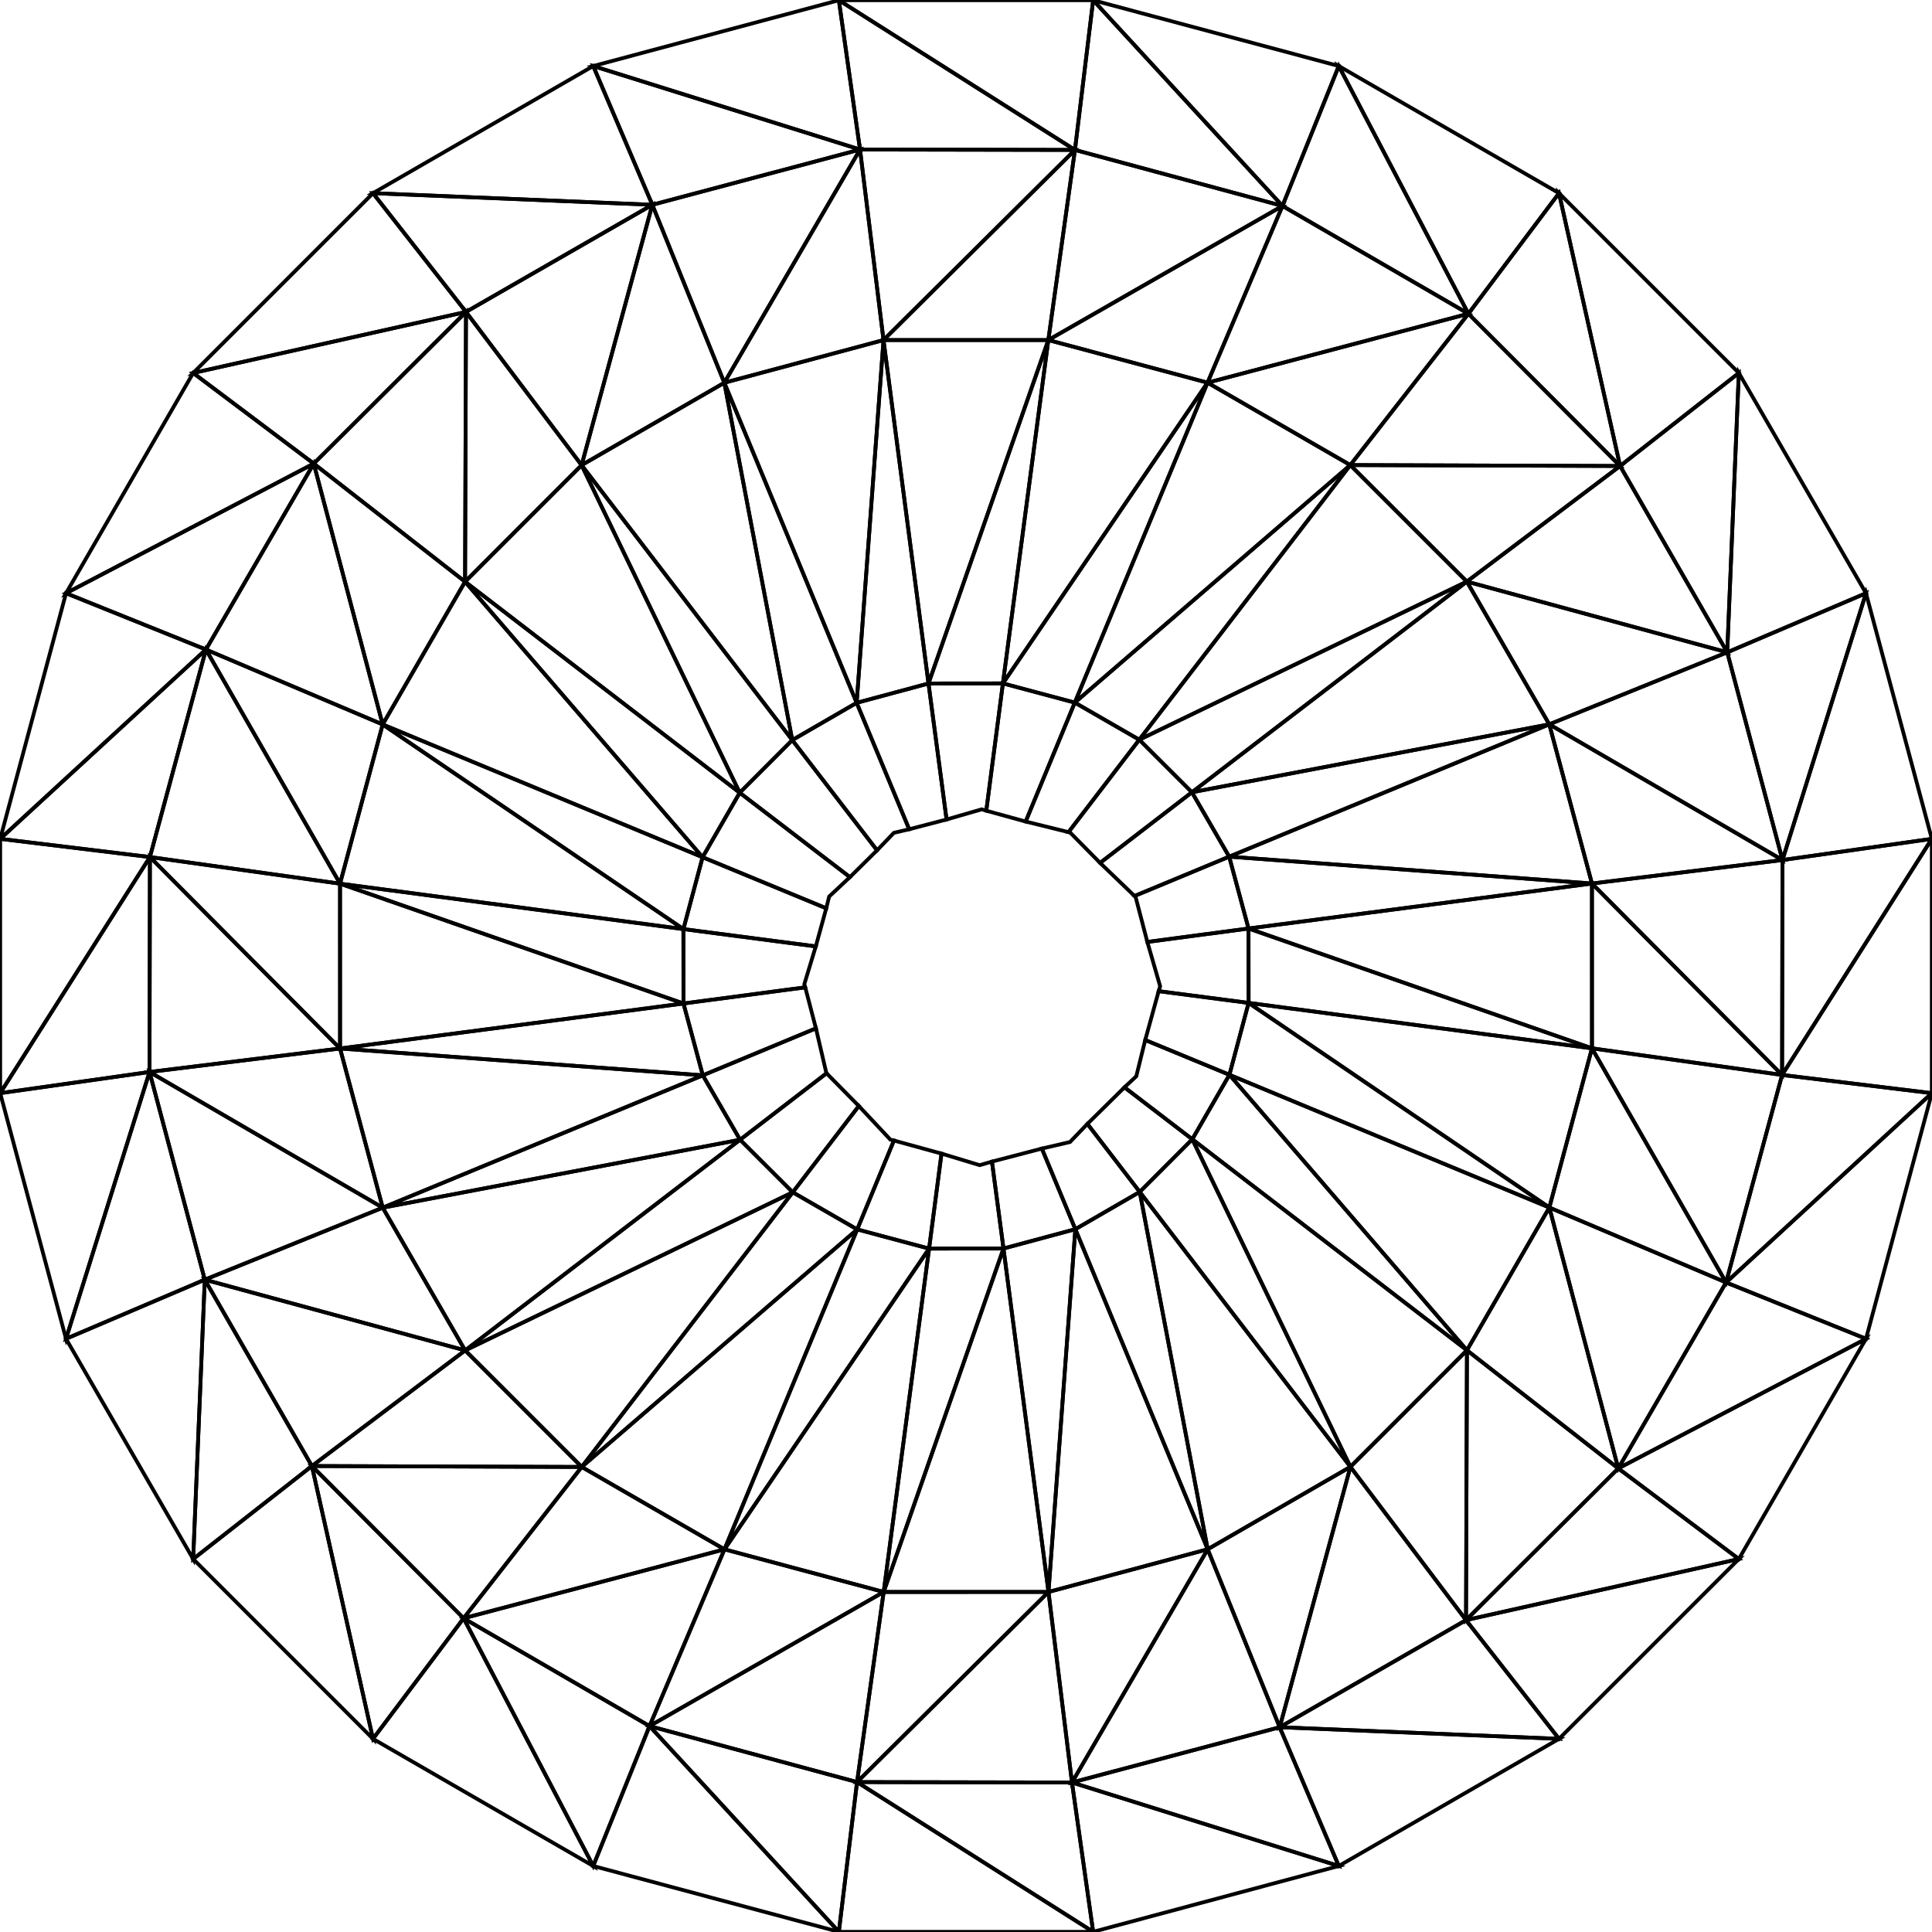 <?xml version="1.0" standalone="no"?>
<!DOCTYPE svg PUBLIC "-//W3C//DTD SVG 1.1//EN" 
  "http://www.w3.org/Graphics/SVG/1.1/DTD/svg11.dtd">
<svg width="512" height="512" viewBox="0 0 512 512"
     xmlns="http://www.w3.org/2000/svg" version="1.1">
<desc>pattern.blend, (Blender 2.80 (sub 75))</desc>
<polygon stroke="black" stroke-width="1" fill="rgb(204, 204, 204)" fill-opacity="0" points="51.191,413.157 82.657,388.511 54.267,339.130 " />
<polygon stroke="black" stroke-width="1" fill="rgb(204, 204, 204)" fill-opacity="0" points="51.191,413.157 54.267,339.130 17.494,354.793 " />
<polygon stroke="black" stroke-width="1" fill="rgb(204, 204, 204)" fill-opacity="0" points="17.494,354.793 54.267,339.130 39.626,284.085 " />
<polygon stroke="black" stroke-width="1" fill="rgb(204, 204, 204)" fill-opacity="0" points="17.494,354.793 39.626,284.085 0.051,289.696 " />
<polygon stroke="black" stroke-width="1" fill="rgb(204, 204, 204)" fill-opacity="0" points="0.051,289.696 39.626,284.085 39.730,227.126 " />
<polygon stroke="black" stroke-width="1" fill="rgb(204, 204, 204)" fill-opacity="0" points="0.051,289.696 39.730,227.126 0.053,222.303 " />
<polygon stroke="black" stroke-width="1" fill="rgb(204, 204, 204)" fill-opacity="0" points="0.053,222.303 39.730,227.126 54.574,172.135 " />
<polygon stroke="black" stroke-width="1" fill="rgb(204, 204, 204)" fill-opacity="0" points="0.053,222.303 54.574,172.135 17.497,157.208 " />
<polygon stroke="black" stroke-width="1" fill="rgb(204, 204, 204)" fill-opacity="0" points="17.497,157.208 54.574,172.135 83.143,122.861 " />
<polygon stroke="black" stroke-width="1" fill="rgb(204, 204, 204)" fill-opacity="0" points="17.497,157.208 83.143,122.861 51.193,98.845 " />
<polygon stroke="black" stroke-width="1" fill="rgb(204, 204, 204)" fill-opacity="0" points="51.193,98.845 83.143,122.861 123.492,82.659 " />
<polygon stroke="black" stroke-width="1" fill="rgb(204, 204, 204)" fill-opacity="0" points="51.193,98.845 123.492,82.659 98.847,51.193 " />
<polygon stroke="black" stroke-width="1" fill="rgb(204, 204, 204)" fill-opacity="0" points="98.847,51.193 123.492,82.659 172.872,54.270 " />
<polygon stroke="black" stroke-width="1" fill="rgb(204, 204, 204)" fill-opacity="0" points="98.847,51.193 172.872,54.270 157.210,17.498 " />
<polygon stroke="black" stroke-width="1" fill="rgb(204, 204, 204)" fill-opacity="0" points="157.210,17.498 172.872,54.270 227.916,39.629 " />
<polygon stroke="black" stroke-width="1" fill="rgb(204, 204, 204)" fill-opacity="0" points="157.210,17.498 227.916,39.629 222.304,0.056 " />
<polygon stroke="black" stroke-width="1" fill="rgb(204, 204, 204)" fill-opacity="0" points="222.304,0.056 227.916,39.629 284.873,39.733 " />
<polygon stroke="black" stroke-width="1" fill="rgb(204, 204, 204)" fill-opacity="0" points="222.304,0.056 284.873,39.733 289.695,0.056 " />
<polygon stroke="black" stroke-width="1" fill="rgb(204, 204, 204)" fill-opacity="0" points="289.695,0.056 284.873,39.733 339.864,54.574 " />
<polygon stroke="black" stroke-width="1" fill="rgb(204, 204, 204)" fill-opacity="0" points="289.695,0.056 339.864,54.574 354.790,17.497 " />
<polygon stroke="black" stroke-width="1" fill="rgb(204, 204, 204)" fill-opacity="0" points="354.790,17.497 339.864,54.574 389.139,83.143 " />
<polygon stroke="black" stroke-width="1" fill="rgb(204, 204, 204)" fill-opacity="0" points="354.790,17.497 389.139,83.143 413.153,51.192 " />
<polygon stroke="black" stroke-width="1" fill="rgb(204, 204, 204)" fill-opacity="0" points="413.153,51.192 389.139,83.143 429.342,123.491 " />
<polygon stroke="black" stroke-width="1" fill="rgb(204, 204, 204)" fill-opacity="0" points="413.153,51.192 429.342,123.491 460.807,98.844 " />
<polygon stroke="black" stroke-width="1" fill="rgb(204, 204, 204)" fill-opacity="0" points="460.807,98.844 429.342,123.491 457.732,172.870 " />
<polygon stroke="black" stroke-width="1" fill="rgb(204, 204, 204)" fill-opacity="0" points="460.807,98.844 457.732,172.870 494.504,157.207 " />
<polygon stroke="black" stroke-width="1" fill="rgb(204, 204, 204)" fill-opacity="0" points="494.504,157.207 457.732,172.870 472.374,227.915 " />
<polygon stroke="black" stroke-width="1" fill="rgb(204, 204, 204)" fill-opacity="0" points="494.504,157.207 472.374,227.915 511.948,222.303 " />
<polygon stroke="black" stroke-width="1" fill="rgb(204, 204, 204)" fill-opacity="0" points="511.948,222.303 472.374,227.915 472.271,284.874 " />
<polygon stroke="black" stroke-width="1" fill="rgb(204, 204, 204)" fill-opacity="0" points="511.948,222.303 472.271,284.874 511.949,289.696 " />
<polygon stroke="black" stroke-width="1" fill="rgb(204, 204, 204)" fill-opacity="0" points="511.949,289.696 472.271,284.874 457.428,339.865 " />
<polygon stroke="black" stroke-width="1" fill="rgb(204, 204, 204)" fill-opacity="0" points="511.949,289.696 457.428,339.865 494.507,354.792 " />
<polygon stroke="black" stroke-width="1" fill="rgb(204, 204, 204)" fill-opacity="0" points="494.507,354.792 457.428,339.865 428.859,389.141 " />
<polygon stroke="black" stroke-width="1" fill="rgb(204, 204, 204)" fill-opacity="0" points="494.507,354.792 428.859,389.141 460.810,413.156 " />
<polygon stroke="black" stroke-width="1" fill="rgb(204, 204, 204)" fill-opacity="0" points="460.810,413.156 428.859,389.141 388.510,429.344 " />
<polygon stroke="black" stroke-width="1" fill="rgb(204, 204, 204)" fill-opacity="0" points="460.810,413.156 388.510,429.344 413.156,460.810 " />
<polygon stroke="black" stroke-width="1" fill="rgb(204, 204, 204)" fill-opacity="0" points="413.156,460.810 388.510,429.344 339.130,457.733 " />
<polygon stroke="black" stroke-width="1" fill="rgb(204, 204, 204)" fill-opacity="0" points="413.156,460.810 339.130,457.733 354.793,494.505 " />
<polygon stroke="black" stroke-width="1" fill="rgb(204, 204, 204)" fill-opacity="0" points="354.793,494.505 339.130,457.733 284.086,472.375 " />
<polygon stroke="black" stroke-width="1" fill="rgb(204, 204, 204)" fill-opacity="0" points="354.793,494.505 284.086,472.375 289.697,511.948 " />
<polygon stroke="black" stroke-width="1" fill="rgb(204, 204, 204)" fill-opacity="0" points="289.697,511.948 284.086,472.375 227.127,472.271 " />
<polygon stroke="black" stroke-width="1" fill="rgb(204, 204, 204)" fill-opacity="0" points="289.697,511.948 227.127,472.271 222.305,511.949 " />
<polygon stroke="black" stroke-width="1" fill="rgb(204, 204, 204)" fill-opacity="0" points="222.305,511.949 227.127,472.271 172.136,457.429 " />
<polygon stroke="black" stroke-width="1" fill="rgb(204, 204, 204)" fill-opacity="0" points="222.305,511.949 172.136,457.429 157.209,494.507 " />
<polygon stroke="black" stroke-width="1" fill="rgb(204, 204, 204)" fill-opacity="0" points="82.657,388.511 51.191,413.157 98.845,460.811 " />
<polygon stroke="black" stroke-width="1" fill="rgb(204, 204, 204)" fill-opacity="0" points="82.657,388.511 98.845,460.811 122.860,428.860 " />
<polygon stroke="black" stroke-width="1" fill="rgb(204, 204, 204)" fill-opacity="0" points="157.209,494.507 172.136,457.429 122.860,428.860 " />
<polygon stroke="black" stroke-width="1" fill="rgb(204, 204, 204)" fill-opacity="0" points="157.209,494.507 122.860,428.860 98.845,460.811 " />
<polygon stroke="black" stroke-width="1" fill="rgb(204, 204, 204)" fill-opacity="0" points="428.859,389.141 457.428,339.865 410.590,320.010 " />
<polygon stroke="black" stroke-width="1" fill="rgb(204, 204, 204)" fill-opacity="0" points="428.859,389.141 410.590,320.010 388.755,357.839 " />
<polygon stroke="black" stroke-width="1" fill="rgb(204, 204, 204)" fill-opacity="0" points="123.492,82.659 83.143,122.861 123.247,154.162 " />
<polygon stroke="black" stroke-width="1" fill="rgb(204, 204, 204)" fill-opacity="0" points="123.492,82.659 123.247,154.162 154.128,123.273 " />
<polygon stroke="black" stroke-width="1" fill="rgb(204, 204, 204)" fill-opacity="0" points="284.086,472.375 339.130,457.733 320.050,410.573 " />
<polygon stroke="black" stroke-width="1" fill="rgb(204, 204, 204)" fill-opacity="0" points="284.086,472.375 320.050,410.573 277.861,421.883 " />
<polygon stroke="black" stroke-width="1" fill="rgb(204, 204, 204)" fill-opacity="0" points="284.873,39.733 227.916,39.629 234.140,90.119 " />
<polygon stroke="black" stroke-width="1" fill="rgb(204, 204, 204)" fill-opacity="0" points="284.873,39.733 234.140,90.119 277.817,90.114 " />
<polygon stroke="black" stroke-width="1" fill="rgb(204, 204, 204)" fill-opacity="0" points="122.860,428.860 172.136,457.429 191.991,410.590 " />
<polygon stroke="black" stroke-width="1" fill="rgb(204, 204, 204)" fill-opacity="0" points="122.860,428.860 191.991,410.590 154.162,388.756 " />
<polygon stroke="black" stroke-width="1" fill="rgb(204, 204, 204)" fill-opacity="0" points="429.342,123.491 389.139,83.143 357.838,123.247 " />
<polygon stroke="black" stroke-width="1" fill="rgb(204, 204, 204)" fill-opacity="0" points="429.342,123.491 357.838,123.247 388.728,154.127 " />
<polygon stroke="black" stroke-width="1" fill="rgb(204, 204, 204)" fill-opacity="0" points="54.574,172.135 39.730,227.126 90.112,234.183 " />
<polygon stroke="black" stroke-width="1" fill="rgb(204, 204, 204)" fill-opacity="0" points="54.574,172.135 90.112,234.183 101.412,191.991 " />
<polygon stroke="black" stroke-width="1" fill="rgb(204, 204, 204)" fill-opacity="0" points="472.271,284.874 472.374,227.915 421.883,234.139 " />
<polygon stroke="black" stroke-width="1" fill="rgb(204, 204, 204)" fill-opacity="0" points="472.271,284.874 421.883,234.139 421.889,277.818 " />
<polygon stroke="black" stroke-width="1" fill="rgb(204, 204, 204)" fill-opacity="0" points="388.510,429.344 428.859,389.141 388.755,357.839 " />
<polygon stroke="black" stroke-width="1" fill="rgb(204, 204, 204)" fill-opacity="0" points="388.510,429.344 388.755,357.839 357.874,388.729 " />
<polygon stroke="black" stroke-width="1" fill="rgb(204, 204, 204)" fill-opacity="0" points="172.872,54.270 123.492,82.659 154.128,123.273 " />
<polygon stroke="black" stroke-width="1" fill="rgb(204, 204, 204)" fill-opacity="0" points="172.872,54.270 154.128,123.273 191.951,101.429 " />
<polygon stroke="black" stroke-width="1" fill="rgb(204, 204, 204)" fill-opacity="0" points="227.127,472.271 284.086,472.375 277.861,421.883 " />
<polygon stroke="black" stroke-width="1" fill="rgb(204, 204, 204)" fill-opacity="0" points="227.127,472.271 277.861,421.883 234.183,421.890 " />
<polygon stroke="black" stroke-width="1" fill="rgb(204, 204, 204)" fill-opacity="0" points="339.864,54.574 284.873,39.733 277.817,90.114 " />
<polygon stroke="black" stroke-width="1" fill="rgb(204, 204, 204)" fill-opacity="0" points="339.864,54.574 277.817,90.114 320.009,101.412 " />
<polygon stroke="black" stroke-width="1" fill="rgb(204, 204, 204)" fill-opacity="0" points="82.657,388.511 122.860,428.860 154.162,388.756 " />
<polygon stroke="black" stroke-width="1" fill="rgb(204, 204, 204)" fill-opacity="0" points="82.657,388.511 154.162,388.756 123.272,357.875 " />
<polygon stroke="black" stroke-width="1" fill="rgb(204, 204, 204)" fill-opacity="0" points="39.626,284.085 54.267,339.130 101.428,320.050 " />
<polygon stroke="black" stroke-width="1" fill="rgb(204, 204, 204)" fill-opacity="0" points="39.626,284.085 101.428,320.050 90.118,277.861 " />
<polygon stroke="black" stroke-width="1" fill="rgb(204, 204, 204)" fill-opacity="0" points="457.732,172.870 429.342,123.491 388.728,154.127 " />
<polygon stroke="black" stroke-width="1" fill="rgb(204, 204, 204)" fill-opacity="0" points="457.732,172.870 388.728,154.127 410.572,191.951 " />
<polygon stroke="black" stroke-width="1" fill="rgb(204, 204, 204)" fill-opacity="0" points="83.143,122.861 54.574,172.135 101.412,191.991 " />
<polygon stroke="black" stroke-width="1" fill="rgb(204, 204, 204)" fill-opacity="0" points="83.143,122.861 101.412,191.991 123.247,154.162 " />
<polygon stroke="black" stroke-width="1" fill="rgb(204, 204, 204)" fill-opacity="0" points="457.428,339.865 472.271,284.874 421.889,277.818 " />
<polygon stroke="black" stroke-width="1" fill="rgb(204, 204, 204)" fill-opacity="0" points="457.428,339.865 421.889,277.818 410.590,320.010 " />
<polygon stroke="black" stroke-width="1" fill="rgb(204, 204, 204)" fill-opacity="0" points="339.130,457.733 388.510,429.344 357.874,388.729 " />
<polygon stroke="black" stroke-width="1" fill="rgb(204, 204, 204)" fill-opacity="0" points="339.130,457.733 357.874,388.729 320.050,410.573 " />
<polygon stroke="black" stroke-width="1" fill="rgb(204, 204, 204)" fill-opacity="0" points="54.267,339.130 82.657,388.511 123.272,357.875 " />
<polygon stroke="black" stroke-width="1" fill="rgb(204, 204, 204)" fill-opacity="0" points="54.267,339.130 123.272,357.875 101.428,320.050 " />
<polygon stroke="black" stroke-width="1" fill="rgb(204, 204, 204)" fill-opacity="0" points="227.916,39.629 172.872,54.270 191.951,101.429 " />
<polygon stroke="black" stroke-width="1" fill="rgb(204, 204, 204)" fill-opacity="0" points="227.916,39.629 191.951,101.429 234.140,90.119 " />
<polygon stroke="black" stroke-width="1" fill="rgb(204, 204, 204)" fill-opacity="0" points="172.136,457.429 227.127,472.271 234.183,421.890 " />
<polygon stroke="black" stroke-width="1" fill="rgb(204, 204, 204)" fill-opacity="0" points="172.136,457.429 234.183,421.890 191.991,410.590 " />
<polygon stroke="black" stroke-width="1" fill="rgb(204, 204, 204)" fill-opacity="0" points="389.139,83.143 339.864,54.574 320.009,101.412 " />
<polygon stroke="black" stroke-width="1" fill="rgb(204, 204, 204)" fill-opacity="0" points="389.139,83.143 320.009,101.412 357.838,123.247 " />
<polygon stroke="black" stroke-width="1" fill="rgb(204, 204, 204)" fill-opacity="0" points="39.730,227.126 39.626,284.085 90.118,277.861 " />
<polygon stroke="black" stroke-width="1" fill="rgb(204, 204, 204)" fill-opacity="0" points="39.730,227.126 90.118,277.861 90.112,234.183 " />
<polygon stroke="black" stroke-width="1" fill="rgb(204, 204, 204)" fill-opacity="0" points="472.374,227.915 457.732,172.870 410.572,191.951 " />
<polygon stroke="black" stroke-width="1" fill="rgb(204, 204, 204)" fill-opacity="0" points="472.374,227.915 410.572,191.951 421.883,234.139 " />
<polygon stroke="black" stroke-width="1" fill="rgb(204, 204, 204)" fill-opacity="0" points="277.861,421.883 320.050,410.573 284.976,325.749 " />
<polygon stroke="black" stroke-width="1" fill="rgb(204, 204, 204)" fill-opacity="0" points="277.861,421.883 284.976,325.749 265.936,330.872 " />
<polygon stroke="black" stroke-width="1" fill="rgb(204, 204, 204)" fill-opacity="0" points="277.817,90.114 234.140,90.119 246.064,181.130 " />
<polygon stroke="black" stroke-width="1" fill="rgb(204, 204, 204)" fill-opacity="0" points="277.817,90.114 246.064,181.130 265.781,181.110 " />
<polygon stroke="black" stroke-width="1" fill="rgb(204, 204, 204)" fill-opacity="0" points="357.874,388.729 388.755,357.839 315.968,301.917 " />
<polygon stroke="black" stroke-width="1" fill="rgb(204, 204, 204)" fill-opacity="0" points="357.874,388.729 315.968,301.917 302.041,315.873 " />
<polygon stroke="black" stroke-width="1" fill="rgb(204, 204, 204)" fill-opacity="0" points="191.951,101.429 154.128,123.273 209.960,196.129 " />
<polygon stroke="black" stroke-width="1" fill="rgb(204, 204, 204)" fill-opacity="0" points="191.951,101.429 209.960,196.129 227.025,186.253 " />
<polygon stroke="black" stroke-width="1" fill="rgb(204, 204, 204)" fill-opacity="0" points="123.247,154.162 101.412,191.991 186.192,227.171 " />
<polygon stroke="black" stroke-width="1" fill="rgb(204, 204, 204)" fill-opacity="0" points="123.247,154.162 186.192,227.171 196.033,210.085 " />
<polygon stroke="black" stroke-width="1" fill="rgb(204, 204, 204)" fill-opacity="0" points="410.590,320.010 421.889,277.818 330.892,265.781 " />
<polygon stroke="black" stroke-width="1" fill="rgb(204, 204, 204)" fill-opacity="0" points="410.590,320.010 330.892,265.781 325.809,284.831 " />
<polygon stroke="black" stroke-width="1" fill="rgb(204, 204, 204)" fill-opacity="0" points="90.118,277.861 101.428,320.050 186.253,284.977 " />
<polygon stroke="black" stroke-width="1" fill="rgb(204, 204, 204)" fill-opacity="0" points="90.118,277.861 186.253,284.977 181.130,265.937 " />
<polygon stroke="black" stroke-width="1" fill="rgb(204, 204, 204)" fill-opacity="0" points="421.883,234.139 410.572,191.951 325.748,227.025 " />
<polygon stroke="black" stroke-width="1" fill="rgb(204, 204, 204)" fill-opacity="0" points="421.883,234.139 325.748,227.025 330.871,246.065 " />
<polygon stroke="black" stroke-width="1" fill="rgb(204, 204, 204)" fill-opacity="0" points="154.162,388.756 191.991,410.590 227.170,325.809 " />
<polygon stroke="black" stroke-width="1" fill="rgb(204, 204, 204)" fill-opacity="0" points="154.162,388.756 227.170,325.809 210.085,315.969 " />
<polygon stroke="black" stroke-width="1" fill="rgb(204, 204, 204)" fill-opacity="0" points="90.112,234.183 90.118,277.861 181.130,265.937 " />
<polygon stroke="black" stroke-width="1" fill="rgb(204, 204, 204)" fill-opacity="0" points="90.112,234.183 181.130,265.937 181.109,246.221 " />
<polygon stroke="black" stroke-width="1" fill="rgb(204, 204, 204)" fill-opacity="0" points="388.728,154.127 357.838,123.247 301.916,196.034 " />
<polygon stroke="black" stroke-width="1" fill="rgb(204, 204, 204)" fill-opacity="0" points="388.728,154.127 301.916,196.034 315.872,209.960 " />
<polygon stroke="black" stroke-width="1" fill="rgb(204, 204, 204)" fill-opacity="0" points="234.183,421.890 277.861,421.883 265.936,330.872 " />
<polygon stroke="black" stroke-width="1" fill="rgb(204, 204, 204)" fill-opacity="0" points="234.183,421.890 265.936,330.872 246.220,330.892 " />
<polygon stroke="black" stroke-width="1" fill="rgb(204, 204, 204)" fill-opacity="0" points="320.009,101.412 277.817,90.114 265.781,181.110 " />
<polygon stroke="black" stroke-width="1" fill="rgb(204, 204, 204)" fill-opacity="0" points="320.009,101.412 265.781,181.110 284.831,186.193 " />
<polygon stroke="black" stroke-width="1" fill="rgb(204, 204, 204)" fill-opacity="0" points="320.050,410.573 357.874,388.729 302.041,315.873 " />
<polygon stroke="black" stroke-width="1" fill="rgb(204, 204, 204)" fill-opacity="0" points="320.050,410.573 302.041,315.873 284.976,325.749 " />
<polygon stroke="black" stroke-width="1" fill="rgb(204, 204, 204)" fill-opacity="0" points="234.140,90.119 191.951,101.429 227.025,186.253 " />
<polygon stroke="black" stroke-width="1" fill="rgb(204, 204, 204)" fill-opacity="0" points="234.140,90.119 227.025,186.253 246.064,181.130 " />
<polygon stroke="black" stroke-width="1" fill="rgb(204, 204, 204)" fill-opacity="0" points="388.755,357.839 410.590,320.010 325.809,284.831 " />
<polygon stroke="black" stroke-width="1" fill="rgb(204, 204, 204)" fill-opacity="0" points="388.755,357.839 325.809,284.831 315.968,301.917 " />
<polygon stroke="black" stroke-width="1" fill="rgb(204, 204, 204)" fill-opacity="0" points="154.128,123.273 123.247,154.162 196.033,210.085 " />
<polygon stroke="black" stroke-width="1" fill="rgb(204, 204, 204)" fill-opacity="0" points="154.128,123.273 196.033,210.085 209.960,196.129 " />
<polygon stroke="black" stroke-width="1" fill="rgb(204, 204, 204)" fill-opacity="0" points="101.412,191.991 90.112,234.183 181.109,246.221 " />
<polygon stroke="black" stroke-width="1" fill="rgb(204, 204, 204)" fill-opacity="0" points="101.412,191.991 181.109,246.221 186.192,227.171 " />
<polygon stroke="black" stroke-width="1" fill="rgb(204, 204, 204)" fill-opacity="0" points="421.889,277.818 421.883,234.139 330.871,246.065 " />
<polygon stroke="black" stroke-width="1" fill="rgb(204, 204, 204)" fill-opacity="0" points="421.889,277.818 330.871,246.065 330.892,265.781 " />
<polygon stroke="black" stroke-width="1" fill="rgb(204, 204, 204)" fill-opacity="0" points="123.272,357.875 154.162,388.756 210.085,315.969 " />
<polygon stroke="black" stroke-width="1" fill="rgb(204, 204, 204)" fill-opacity="0" points="123.272,357.875 210.085,315.969 196.129,302.041 " />
<polygon stroke="black" stroke-width="1" fill="rgb(204, 204, 204)" fill-opacity="0" points="101.428,320.050 123.272,357.875 196.129,302.041 " />
<polygon stroke="black" stroke-width="1" fill="rgb(204, 204, 204)" fill-opacity="0" points="101.428,320.050 196.129,302.041 186.253,284.977 " />
<polygon stroke="black" stroke-width="1" fill="rgb(204, 204, 204)" fill-opacity="0" points="410.572,191.951 388.728,154.127 315.872,209.960 " />
<polygon stroke="black" stroke-width="1" fill="rgb(204, 204, 204)" fill-opacity="0" points="410.572,191.951 315.872,209.960 325.748,227.025 " />
<polygon stroke="black" stroke-width="1" fill="rgb(204, 204, 204)" fill-opacity="0" points="191.991,410.590 234.183,421.890 246.220,330.892 " />
<polygon stroke="black" stroke-width="1" fill="rgb(204, 204, 204)" fill-opacity="0" points="191.991,410.590 246.220,330.892 227.170,325.809 " />
<polygon stroke="black" stroke-width="1" fill="rgb(204, 204, 204)" fill-opacity="0" points="357.838,123.247 320.009,101.412 284.831,186.193 " />
<polygon stroke="black" stroke-width="1" fill="rgb(204, 204, 204)" fill-opacity="0" points="357.838,123.247 284.831,186.193 301.916,196.034 " />
<polygon stroke="black" stroke-width="1" fill="rgb(204, 204, 204)" fill-opacity="0" points="196.033,210.085 186.192,227.171 218.967,240.706 219.734,237.598 225.235,232.444 " />
<polygon stroke="black" stroke-width="1" fill="rgb(204, 204, 204)" fill-opacity="0" points="325.809,284.831 330.892,265.781 307.058,262.669 304.346,272.533 303.499,275.617 " />
<polygon stroke="black" stroke-width="1" fill="rgb(204, 204, 204)" fill-opacity="0" points="181.130,265.937 186.253,284.977 216.230,272.523 216.122,272.108 213.393,261.655 " />
<polygon stroke="black" stroke-width="1" fill="rgb(204, 204, 204)" fill-opacity="0" points="330.871,246.065 325.748,227.025 300.661,237.447 300.945,237.708 303.954,249.233 304.056,249.623 " />
<polygon stroke="black" stroke-width="1" fill="rgb(204, 204, 204)" fill-opacity="0" points="210.085,315.969 227.170,325.809 236.900,302.250 235.951,302.015 227.610,293.112 227.597,293.098 " />
<polygon stroke="black" stroke-width="1" fill="rgb(204, 204, 204)" fill-opacity="0" points="181.109,246.221 181.130,265.937 213.393,261.655 213.153,260.824 216.191,250.802 " />
<polygon stroke="black" stroke-width="1" fill="rgb(204, 204, 204)" fill-opacity="0" points="315.872,209.960 301.916,196.034 283.166,220.522 283.578,220.613 291.536,228.675 " />
<polygon stroke="black" stroke-width="1" fill="rgb(204, 204, 204)" fill-opacity="0" points="246.220,330.892 265.936,330.872 262.880,307.837 259.618,308.780 249.508,305.715 " />
<polygon stroke="black" stroke-width="1" fill="rgb(204, 204, 204)" fill-opacity="0" points="284.831,186.193 265.781,181.110 261.375,214.849 271.811,217.718 " />
<polygon stroke="black" stroke-width="1" fill="rgb(204, 204, 204)" fill-opacity="0" points="284.976,325.749 302.041,315.873 288.177,297.845 283.563,302.644 276.101,304.386 " />
<polygon stroke="black" stroke-width="1" fill="rgb(204, 204, 204)" fill-opacity="0" points="246.064,181.130 227.025,186.253 240.945,219.760 249.487,217.530 250.848,217.175 " />
<polygon stroke="black" stroke-width="1" fill="rgb(204, 204, 204)" fill-opacity="0" points="315.968,301.917 325.809,284.831 303.499,275.617 301.127,285.219 297.994,288.155 " />
<polygon stroke="black" stroke-width="1" fill="rgb(204, 204, 204)" fill-opacity="0" points="209.960,196.129 196.033,210.085 225.235,232.444 229.175,228.555 232.427,225.345 " />
<polygon stroke="black" stroke-width="1" fill="rgb(204, 204, 204)" fill-opacity="0" points="186.192,227.171 181.109,246.221 216.191,250.802 216.844,248.428 218.967,240.706 " />
<polygon stroke="black" stroke-width="1" fill="rgb(204, 204, 204)" fill-opacity="0" points="330.892,265.781 330.871,246.065 304.056,249.623 307.452,261.369 307.058,262.669 " />
<polygon stroke="black" stroke-width="1" fill="rgb(204, 204, 204)" fill-opacity="0" points="196.129,302.041 210.085,315.969 227.597,293.098 219.036,284.426 " />
<polygon stroke="black" stroke-width="1" fill="rgb(204, 204, 204)" fill-opacity="0" points="186.253,284.977 196.129,302.041 219.036,284.426 218.999,284.390 216.230,272.523 " />
<polygon stroke="black" stroke-width="1" fill="rgb(204, 204, 204)" fill-opacity="0" points="325.748,227.025 315.872,209.960 291.536,228.675 292.228,229.340 300.661,237.447 " />
<polygon stroke="black" stroke-width="1" fill="rgb(204, 204, 204)" fill-opacity="0" points="227.170,325.809 246.220,330.892 249.508,305.715 248.314,305.387 236.900,302.250 " />
<polygon stroke="black" stroke-width="1" fill="rgb(204, 204, 204)" fill-opacity="0" points="301.916,196.034 284.831,186.193 271.811,217.718 272.401,217.863 283.166,220.522 " />
<polygon stroke="black" stroke-width="1" fill="rgb(204, 204, 204)" fill-opacity="0" points="265.936,330.872 284.976,325.749 276.101,304.386 272.362,305.362 262.880,307.837 " />
<polygon stroke="black" stroke-width="1" fill="rgb(204, 204, 204)" fill-opacity="0" points="265.781,181.110 246.064,181.130 250.848,217.175 260.162,214.481 261.375,214.849 " />
<polygon stroke="black" stroke-width="1" fill="rgb(204, 204, 204)" fill-opacity="0" points="302.041,315.873 315.968,301.917 297.994,288.155 292.902,293.182 288.177,297.845 " />
<polygon stroke="black" stroke-width="1" fill="rgb(204, 204, 204)" fill-opacity="0" points="227.025,186.253 209.960,196.129 232.427,225.345 236.886,220.707 240.945,219.760 " />

</svg>
